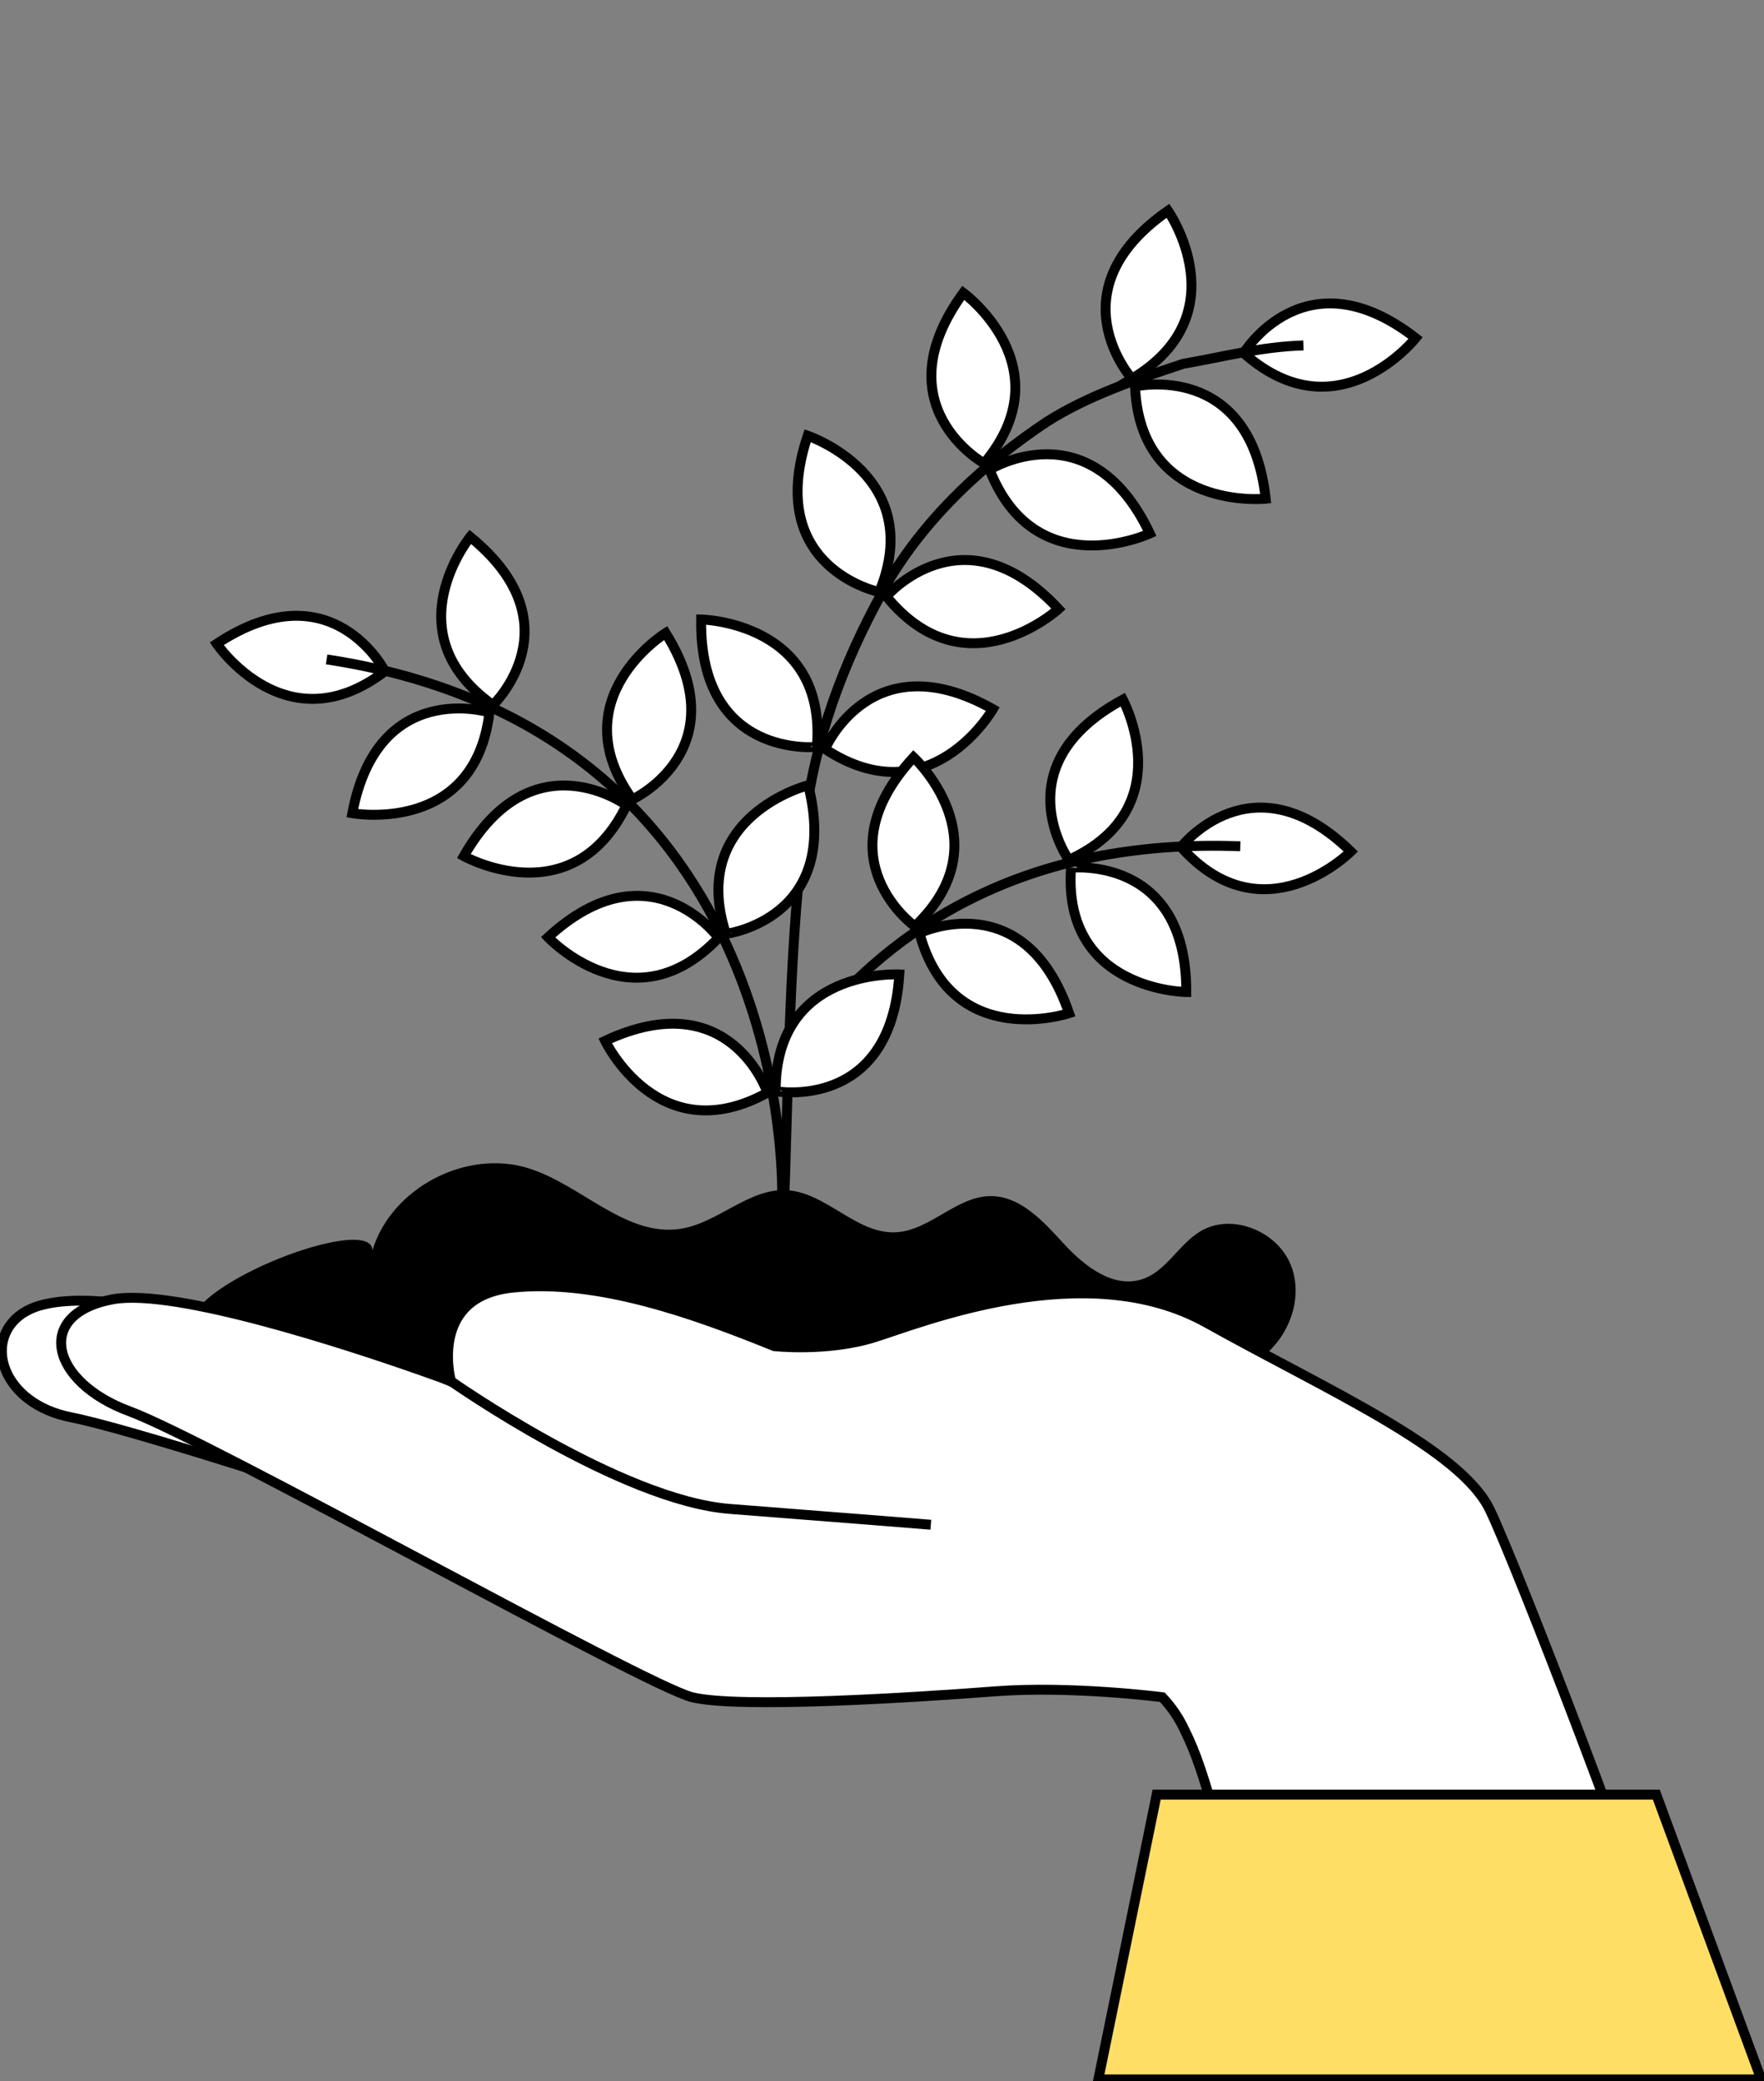 <svg width="178" height="210" viewBox="0 0 178 210" fill="none" xmlns="http://www.w3.org/2000/svg">
<rect x="0" y="0" width="178" height="210" fill="#808080" stroke="none"/>
<g clip-path="url(#clip0_9215_21214)">
<path d="M37.578 126.171C39.487 119.85 47.081 115.878 53.397 117.896C58.742 119.603 63.19 124.856 68.715 123.978C72.503 123.362 75.588 119.865 79.406 120.089C83.381 120.321 86.409 124.525 90.383 124.335C93.82 124.175 96.493 120.716 99.929 120.686C102.983 120.659 105.305 123.271 107.371 125.517C109.436 127.763 112.334 130.021 115.255 129.071C117.676 128.28 118.917 125.578 121.093 124.259C124.205 122.358 128.729 124.133 130.18 127.467C131.631 130.8 130.123 134.962 127.156 137.071C124.052 139.279 119.959 139.378 116.141 139.39L61.327 139.58L33.92 139.675C29.205 139.675 16.807 141.738 19.285 133.213C20.591 128.812 37.578 122.556 37.578 126.171Z" fill="black"/>
<path d="M37.785 152.248C37.097 152.023 15.956 145.026 8.152 143.213C7.77 143.13 7.449 143.057 7.155 143C0.225 141.628 -1.745 135.323 2.192 132.571C2.811 132.159 3.497 131.856 4.219 131.674C8.801 130.446 16.055 132.183 16.055 132.183C27.712 137.402 37.464 151.761 37.785 152.248Z" fill="white" stroke="black" stroke-miterlimit="10"/>
<path d="M166.953 196.929C165.77 196.633 127.068 196.929 125.885 196.929C125.018 196.929 123.83 186.241 121.066 178.283C120.627 176.968 120.097 175.685 119.478 174.444C118.92 173.269 118.179 172.189 117.282 171.244C117.282 171.244 108.088 170.062 100.375 170.655C92.663 171.248 74.572 172.426 69.83 171.244C65.088 170.062 21.095 145.357 13.084 142.404C5.074 139.45 3.393 132.567 11.4 131.093C17.7 129.952 35.176 135.71 42.354 138.227C44.179 138.861 45.344 139.298 45.497 139.367C45.498 139.35 45.498 139.334 45.497 139.317C45.317 138.622 43.515 130.77 51.736 129.918C60.338 129.033 70.124 132.579 78.135 135.825C78.135 135.825 83.48 136.414 88.218 134.939C92.957 133.464 109.57 126.672 121.73 133.46C133.891 140.249 147.381 146.155 150.344 152.358C151.734 155.25 155.709 165.239 159.431 175.029C163.669 186.181 167.583 197.081 166.953 196.929Z" fill="white" stroke="black" stroke-miterlimit="10"/>
<path d="M177.725 209.81H110.83L116.714 181.073H167.133L177.725 209.81Z" fill="#FFDE66" stroke="black" stroke-miterlimit="10"/>
<path d="M45.506 139.359C45.506 139.359 62.627 151.396 73.646 152.247C84.665 153.099 93.928 153.844 93.928 153.844" stroke="black" stroke-miterlimit="10"/>
<path d="M70.751 62.504C70.751 62.504 83.465 62.74 82.427 75.358C82.427 75.37 70.552 76.594 70.751 62.504Z" fill="white" stroke="black" stroke-miterlimit="10"/>
<path d="M100.189 71.55C100.189 71.55 93.874 82.538 83.252 75.575C83.252 75.575 87.887 64.618 100.189 71.55Z" fill="white" stroke="black" stroke-miterlimit="10"/>
<path d="M81.5 43.964C81.5 43.964 93.546 48.023 88.724 59.737C88.724 59.737 77.032 57.328 81.5 43.964Z" fill="white" stroke="black" stroke-miterlimit="10"/>
<path d="M106.81 61.444C106.81 61.444 97.452 70.014 89.445 60.178C89.445 60.178 97.185 51.129 106.81 61.444Z" fill="white" stroke="black" stroke-miterlimit="10"/>
<path d="M97.204 29.548C97.204 29.548 107.455 37.039 99.3 46.754C99.3 46.754 88.888 40.935 97.204 29.548Z" fill="white" stroke="black" stroke-miterlimit="10"/>
<path d="M116.024 53.827C116.024 53.827 104.497 59.179 99.857 47.392C99.857 47.392 109.983 41.095 116.024 53.827Z" fill="white" stroke="black" stroke-miterlimit="10"/>
<path d="M117.86 21.266C117.86 21.266 125.114 31.669 114.217 38.214C114.232 38.214 106.271 29.343 117.86 21.266Z" fill="white" stroke="black" stroke-miterlimit="10"/>
<path d="M127.717 50.319C127.717 50.319 115.068 51.645 114.533 38.996C114.533 38.996 126.163 36.325 127.717 50.319Z" fill="white" stroke="black" stroke-miterlimit="10"/>
<path d="M142.846 34.109C142.846 34.109 134.973 44.055 125.5 35.629C125.5 35.61 131.693 25.451 142.846 34.109Z" fill="white" stroke="black" stroke-miterlimit="10"/>
<path d="M131.528 34.854C127.229 34.983 123.51 35.994 119.39 36.709C114.629 38.297 109.868 39.882 105.675 42.531C99.421 46.685 93.736 51.904 89.815 58.358C85.645 65.628 82.671 73.078 81.415 81.398C79.54 95.217 79.612 109.086 79.07 122.826" stroke="black" stroke-miterlimit="10"/>
<path d="M92.182 76.407C92.182 76.407 101.372 84.868 92.311 93.465C92.311 93.465 82.781 86.624 92.182 76.407Z" fill="white" stroke="black" stroke-miterlimit="10"/>
<path d="M107.875 102.23C107.875 102.23 96.008 106.19 92.785 94.149C92.785 94.149 103.388 89.109 107.875 102.23Z" fill="white" stroke="black" stroke-miterlimit="10"/>
<path d="M113.304 70.592C113.304 70.592 119.23 81.569 107.851 86.761C107.851 86.761 101.074 77.209 113.304 70.592Z" fill="white" stroke="black" stroke-miterlimit="10"/>
<path d="M119.704 100.094C119.704 100.094 107.188 99.991 108.074 87.551C108.074 87.567 119.746 86.236 119.704 100.094Z" fill="white" stroke="black" stroke-miterlimit="10"/>
<path d="M136.306 85.917C136.306 85.917 127.497 94.769 119.174 85.465C119.174 85.465 126.367 76.214 136.306 85.917Z" fill="white" stroke="black" stroke-miterlimit="10"/>
<path d="M81.84 103.932C89.957 93.708 103.344 84.549 125.157 85.389" stroke="black" stroke-miterlimit="10"/>
<path d="M90.748 98.319C90.748 98.319 78.205 97.604 78.274 110.101C78.274 110.109 89.877 112.203 90.748 98.319Z" fill="white" stroke="black" stroke-miterlimit="10"/>
<path d="M61.065 105.02C61.065 105.02 66.46 116.315 77.444 110.249C77.444 110.249 73.714 99.109 61.065 105.02Z" fill="white" stroke="black" stroke-miterlimit="10"/>
<path d="M81.556 79.228C81.556 79.228 69.383 82.325 73.251 94.222C73.251 94.237 84.946 92.739 81.556 79.228Z" fill="white" stroke="black" stroke-miterlimit="10"/>
<path d="M55.303 94.571C55.303 94.571 63.878 103.712 72.504 94.621C72.504 94.621 65.562 85.13 55.303 94.571Z" fill="white" stroke="black" stroke-miterlimit="10"/>
<path d="M67.17 63.869C67.17 63.869 56.509 70.482 63.81 80.66C63.81 80.66 74.523 75.708 67.17 63.869Z" fill="white" stroke="black" stroke-miterlimit="10"/>
<path d="M46.803 86.38C46.803 86.38 57.753 92.511 63.221 81.249C63.213 81.249 53.714 74.286 46.803 86.38Z" fill="white" stroke="black" stroke-miterlimit="10"/>
<path d="M47.449 54.169C47.449 54.169 39.53 63.876 49.74 71.136C49.759 71.136 58.255 62.991 47.449 54.169Z" fill="white" stroke="black" stroke-miterlimit="10"/>
<path d="M35.551 82.052C35.551 82.052 47.906 84.305 49.388 71.885C49.388 71.885 38.132 68.384 35.551 82.052Z" fill="white" stroke="black" stroke-miterlimit="10"/>
<path d="M21.871 64.956C21.871 64.956 28.874 75.339 38.843 67.73C38.843 67.73 33.509 57.259 21.871 64.956Z" fill="white" stroke="black" stroke-miterlimit="10"/>
<path d="M78.922 120.994C78.922 120.994 80.675 73.773 32.959 66.533" stroke="black" stroke-miterlimit="10"/>
</g>
<defs>
<clipPath id="clip0_9215_21214">
<rect width="178" height="210" fill="white"/>
</clipPath>
</defs>
</svg>
